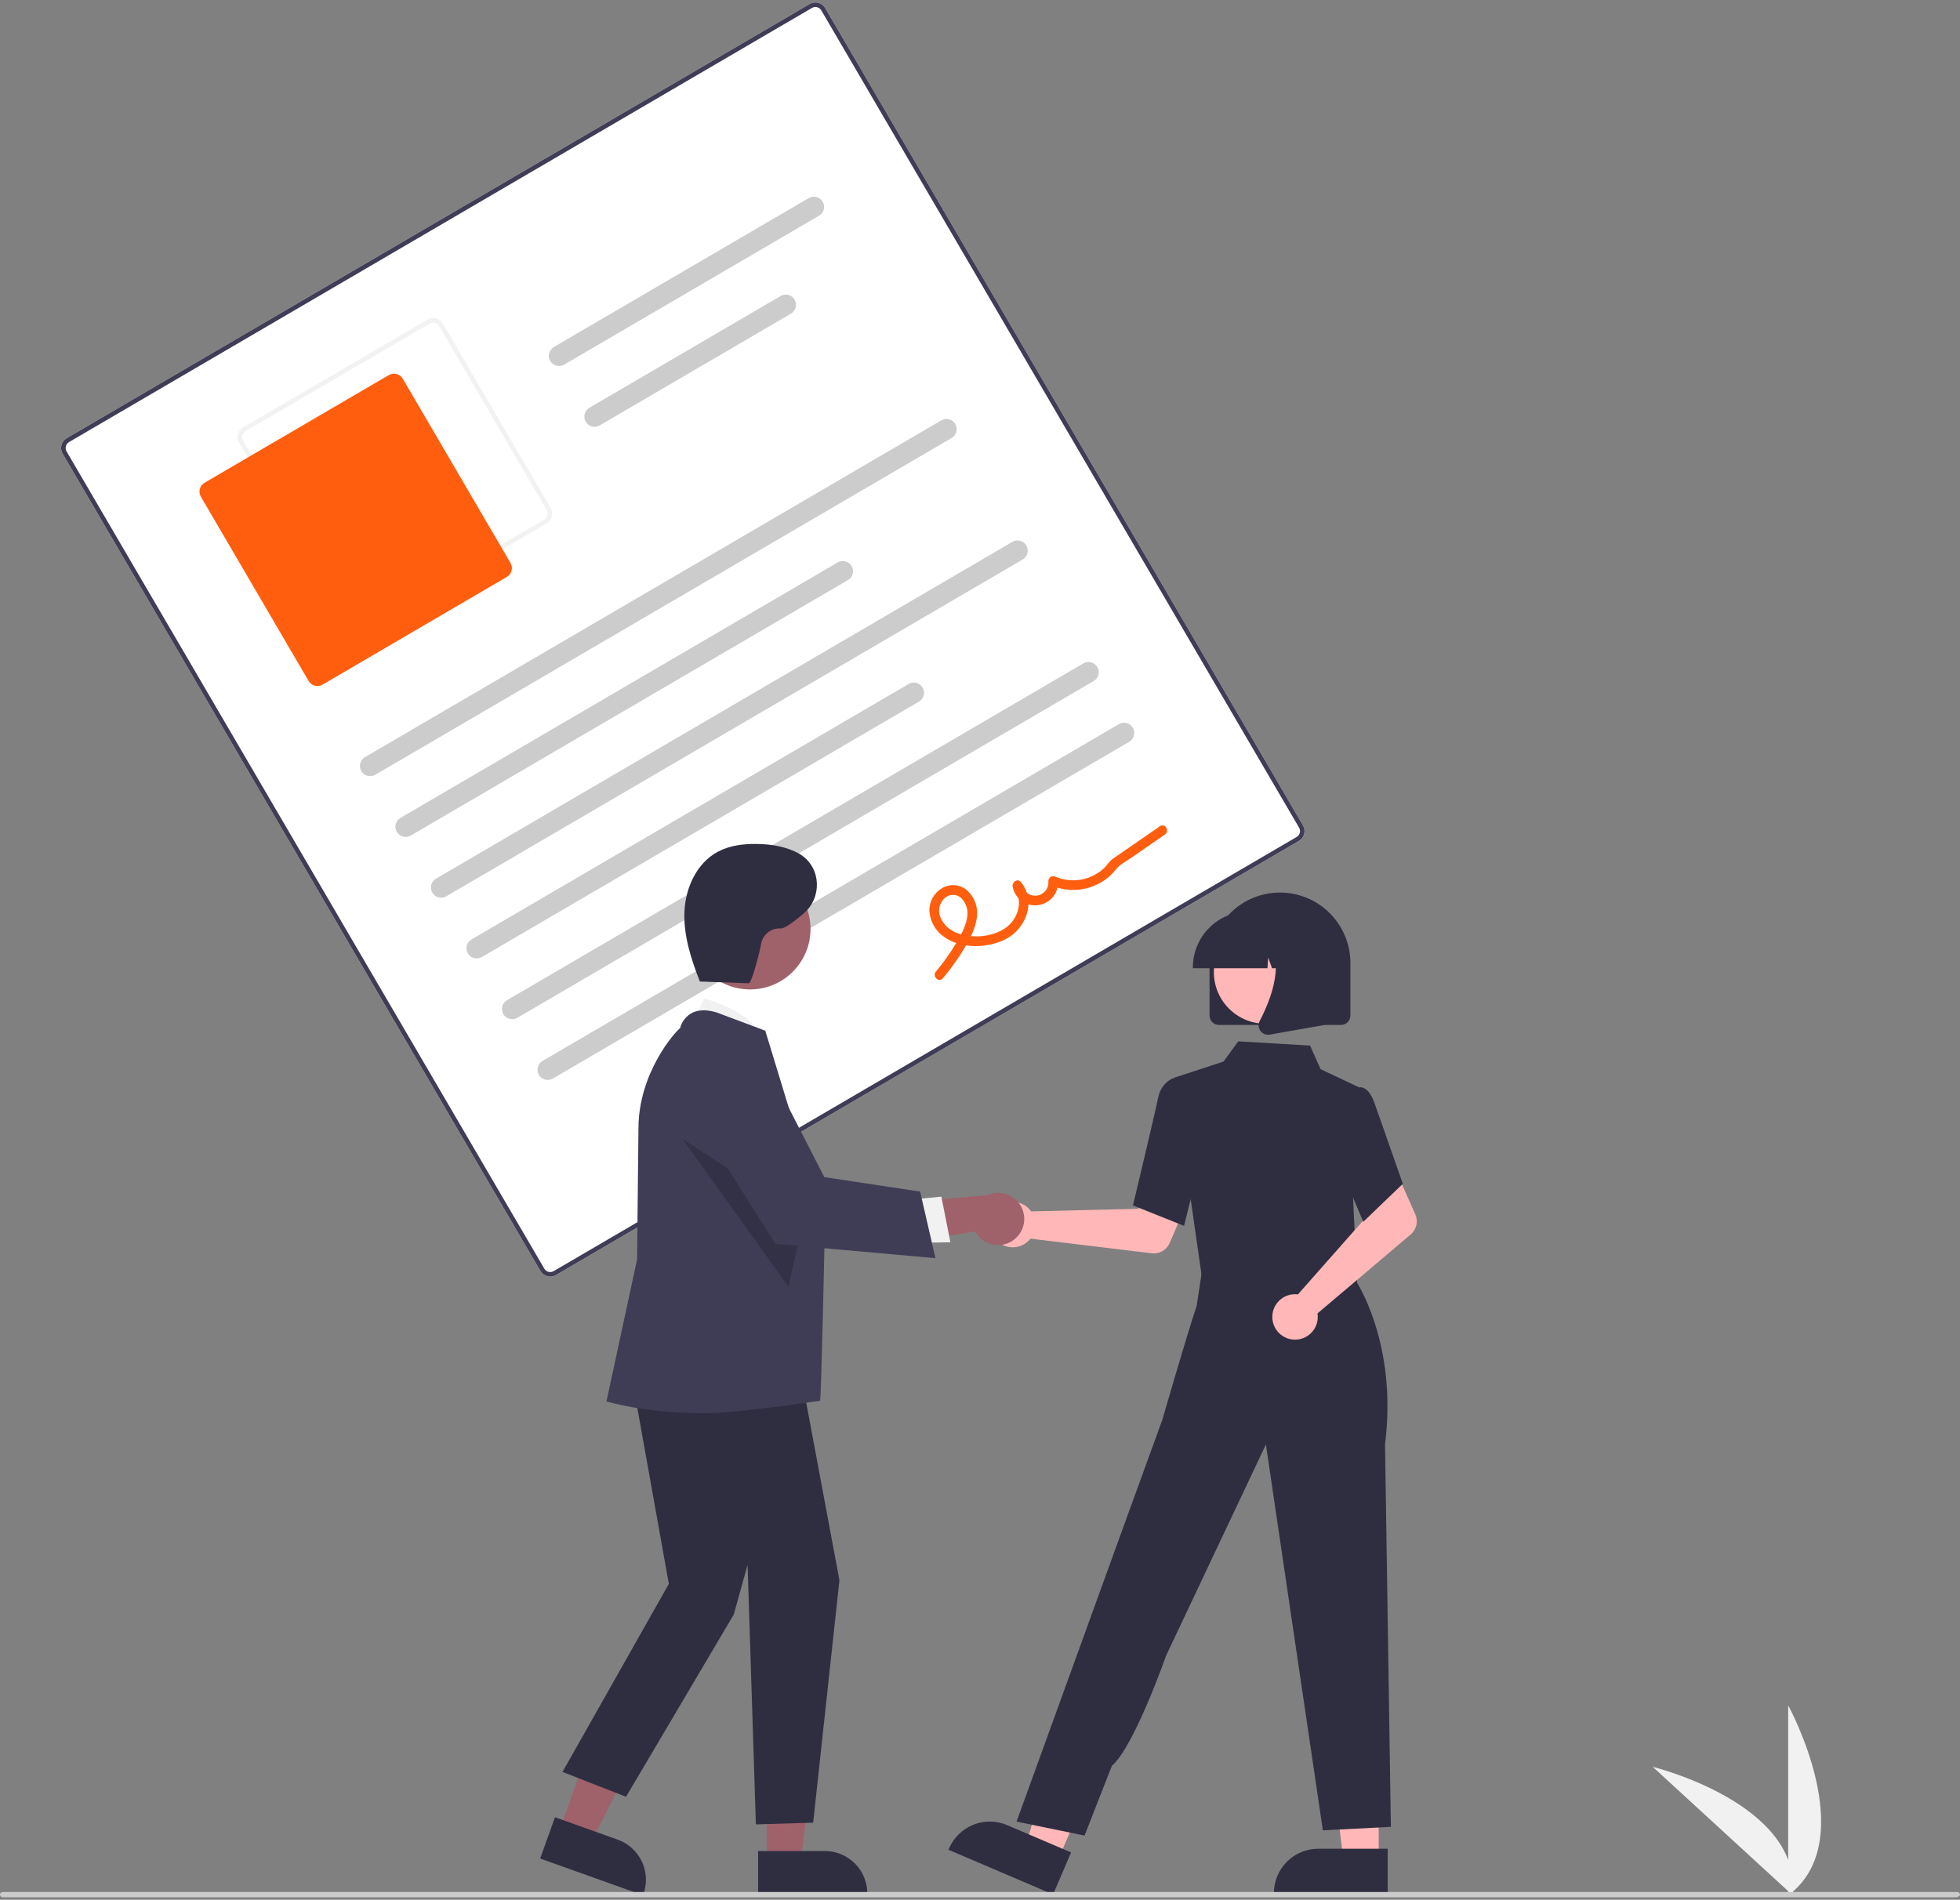 <svg width="524" height="508" viewBox="0 0 524 508" fill="none" xmlns="http://www.w3.org/2000/svg">
<rect x="0" y="0" width="524" height="508" fill="#808080" stroke="none"/>
<g clip-path="url(#clip0_2034_1540)">
<path d="M478.064 506.835V456.022C478.064 456.022 497.867 492.046 478.064 506.835Z" fill="#F1F1F1"/>
<path d="M479.288 506.826L441.856 472.463C441.856 472.463 481.785 482.238 479.288 506.826Z" fill="#F1F1F1"/>
<path d="M347.264 224.863L148.632 340.956C147.937 341.361 147.109 341.474 146.331 341.27C145.552 341.066 144.887 340.561 144.48 339.867L16.747 121.319C16.341 120.624 16.228 119.797 16.432 119.018C16.637 118.24 17.141 117.574 17.835 117.167L216.467 1.074C217.163 0.669 217.99 0.556 218.769 0.76C219.547 0.964 220.213 1.469 220.619 2.163L348.353 220.711C348.758 221.406 348.871 222.233 348.667 223.012C348.463 223.79 347.958 224.456 347.264 224.863Z" fill="white"/>
<path d="M347.264 224.863L148.632 340.956C147.937 341.361 147.109 341.474 146.331 341.27C145.552 341.066 144.887 340.561 144.48 339.867L16.747 121.319C16.341 120.624 16.228 119.797 16.432 119.018C16.637 118.24 17.141 117.574 17.835 117.167L216.467 1.074C217.163 0.669 217.99 0.556 218.769 0.76C219.547 0.964 220.213 1.469 220.619 2.163L348.353 220.711C348.758 221.406 348.871 222.233 348.667 223.012C348.463 223.79 347.958 224.456 347.264 224.863ZM18.448 118.216C18.031 118.46 17.729 118.859 17.606 119.326C17.484 119.793 17.552 120.29 17.795 120.707L145.528 339.254C145.772 339.671 146.171 339.974 146.639 340.096C147.106 340.219 147.602 340.151 148.019 339.908L346.651 223.814C347.068 223.57 347.371 223.171 347.493 222.704C347.615 222.237 347.548 221.74 347.305 221.323L219.571 2.776C219.327 2.359 218.928 2.056 218.461 1.934C217.994 1.811 217.497 1.879 217.08 2.122L18.448 118.216Z" fill="#3F3D56"/>
<path d="M146.131 139.98L96.866 168.773C96.171 169.179 95.343 169.291 94.565 169.087C93.786 168.883 93.121 168.379 92.714 167.684L63.92 118.419C63.515 117.724 63.402 116.897 63.606 116.118C63.81 115.34 64.315 114.674 65.009 114.267L114.274 85.474C114.969 85.069 115.797 84.956 116.575 85.16C117.354 85.364 118.019 85.868 118.426 86.563L147.22 135.828C147.625 136.523 147.738 137.35 147.534 138.129C147.33 138.907 146.825 139.573 146.131 139.98ZM65.622 115.316C65.205 115.56 64.903 115.959 64.78 116.426C64.657 116.893 64.725 117.39 64.969 117.807L93.762 167.072C94.006 167.488 94.406 167.791 94.873 167.914C95.34 168.036 95.836 167.968 96.253 167.725L145.518 138.931C145.935 138.687 146.238 138.288 146.36 137.821C146.483 137.354 146.415 136.857 146.172 136.44L117.378 87.175C117.134 86.759 116.735 86.456 116.268 86.334C115.8 86.211 115.304 86.279 114.887 86.522L65.622 115.316Z" fill="#F2F2F2"/>
<path d="M135.501 154.277L86.237 183.071C85.611 183.435 84.866 183.537 84.165 183.353C83.465 183.17 82.866 182.715 82.5 182.091L53.706 132.826C53.341 132.2 53.24 131.455 53.423 130.755C53.607 130.054 54.061 129.455 54.686 129.089L103.951 100.295C104.577 99.93 105.322 99.829 106.022 100.013C106.723 100.196 107.322 100.65 107.688 101.275L136.481 150.54C136.846 151.166 136.948 151.911 136.764 152.611C136.58 153.312 136.126 153.911 135.501 154.277Z" fill="#FF5E0E"/>
<path d="M254.411 117.123L100.327 207.179C99.701 207.545 98.956 207.647 98.255 207.463C97.555 207.279 96.956 206.825 96.59 206.199C96.225 205.574 96.122 204.829 96.306 204.128C96.49 203.427 96.945 202.828 97.57 202.462L251.654 112.406C251.964 112.225 252.306 112.106 252.661 112.058C253.017 112.009 253.378 112.031 253.725 112.122C254.072 112.213 254.398 112.371 254.684 112.588C254.97 112.805 255.21 113.076 255.391 113.386C255.572 113.695 255.69 114.038 255.739 114.393C255.788 114.749 255.766 115.11 255.675 115.457C255.584 115.804 255.425 116.13 255.208 116.416C254.992 116.701 254.721 116.942 254.411 117.123Z" fill="#CCCCCC"/>
<path d="M226.696 155.118L109.823 223.426C109.513 223.607 109.171 223.725 108.816 223.774C108.46 223.823 108.099 223.801 107.752 223.71C107.051 223.526 106.452 223.072 106.086 222.446C105.721 221.821 105.618 221.076 105.802 220.375C105.986 219.674 106.441 219.075 107.066 218.709L223.939 150.401C224.249 150.22 224.591 150.102 224.947 150.053C225.302 150.004 225.664 150.026 226.011 150.117C226.358 150.208 226.683 150.367 226.969 150.584C227.255 150.8 227.495 151.071 227.676 151.381C227.857 151.691 227.975 152.033 228.024 152.389C228.073 152.744 228.051 153.106 227.96 153.453C227.869 153.8 227.711 154.125 227.494 154.411C227.277 154.697 227.006 154.937 226.696 155.118Z" fill="#CCCCCC"/>
<path d="M218.967 57.682L150.835 97.503C150.209 97.868 149.464 97.971 148.763 97.787C148.063 97.603 147.463 97.148 147.098 96.523C146.732 95.897 146.63 95.152 146.814 94.451C146.998 93.751 147.452 93.152 148.078 92.786L216.21 52.965C216.836 52.599 217.581 52.497 218.282 52.681C218.629 52.772 218.954 52.931 219.24 53.148C219.526 53.364 219.766 53.635 219.947 53.945C220.128 54.255 220.246 54.597 220.295 54.953C220.344 55.308 220.322 55.669 220.231 56.017C220.14 56.364 219.982 56.689 219.765 56.975C219.548 57.261 219.277 57.501 218.967 57.682Z" fill="#CCCCCC"/>
<path d="M211.459 83.867L160.33 113.75C160.02 113.931 159.678 114.049 159.322 114.098C158.967 114.146 158.605 114.125 158.258 114.034C157.911 113.943 157.586 113.784 157.3 113.567C157.014 113.35 156.774 113.079 156.593 112.77C156.412 112.46 156.294 112.118 156.245 111.762C156.196 111.407 156.218 111.045 156.309 110.698C156.4 110.351 156.559 110.026 156.775 109.74C156.992 109.454 157.263 109.214 157.573 109.033L208.702 79.15C209.327 78.784 210.072 78.682 210.773 78.866C211.474 79.05 212.073 79.504 212.439 80.13C212.804 80.755 212.906 81.501 212.723 82.201C212.539 82.902 212.084 83.501 211.459 83.867Z" fill="#CCCCCC"/>
<path d="M273.402 149.617L119.318 239.673C118.693 240.039 117.948 240.141 117.247 239.957C116.546 239.773 115.947 239.319 115.581 238.693C115.216 238.068 115.114 237.323 115.297 236.622C115.481 235.921 115.936 235.322 116.561 234.956L270.645 144.9C271.271 144.534 272.016 144.432 272.717 144.616C273.417 144.8 274.016 145.254 274.382 145.88C274.748 146.505 274.85 147.251 274.666 147.951C274.482 148.652 274.028 149.251 273.402 149.617Z" fill="#CCCCCC"/>
<path d="M245.687 187.612L128.814 255.92C128.505 256.101 128.162 256.219 127.807 256.268C127.451 256.317 127.09 256.295 126.743 256.204C126.396 256.113 126.07 255.954 125.784 255.737C125.499 255.521 125.258 255.25 125.077 254.94C124.896 254.63 124.778 254.288 124.729 253.932C124.681 253.577 124.702 253.215 124.793 252.868C124.884 252.521 125.043 252.196 125.26 251.91C125.477 251.624 125.748 251.384 126.057 251.203L242.931 182.895C243.24 182.714 243.583 182.596 243.938 182.547C244.293 182.498 244.655 182.52 245.002 182.611C245.349 182.702 245.675 182.86 245.96 183.077C246.246 183.294 246.486 183.565 246.667 183.875C246.848 184.184 246.967 184.527 247.015 184.882C247.064 185.238 247.042 185.599 246.951 185.946C246.86 186.293 246.702 186.619 246.485 186.905C246.268 187.19 245.997 187.431 245.687 187.612Z" fill="#CCCCCC"/>
<path d="M292.394 182.11L138.31 272.167C138.001 272.348 137.658 272.466 137.303 272.515C136.947 272.564 136.586 272.542 136.239 272.451C135.892 272.36 135.566 272.201 135.28 271.985C134.995 271.768 134.754 271.497 134.573 271.187C134.392 270.877 134.274 270.535 134.226 270.179C134.177 269.824 134.199 269.463 134.29 269.116C134.381 268.769 134.539 268.443 134.756 268.157C134.973 267.871 135.244 267.631 135.554 267.45L289.637 177.394C289.947 177.213 290.289 177.094 290.645 177.046C291 176.997 291.362 177.019 291.709 177.11C292.056 177.201 292.381 177.359 292.667 177.576C292.953 177.793 293.193 178.064 293.374 178.374C293.555 178.683 293.673 179.026 293.722 179.381C293.771 179.736 293.749 180.098 293.658 180.445C293.567 180.792 293.409 181.118 293.192 181.403C292.975 181.689 292.704 181.929 292.394 182.11Z" fill="#CCCCCC"/>
<path d="M301.89 198.357L147.806 288.414C147.497 288.595 147.154 288.713 146.799 288.762C146.444 288.811 146.082 288.789 145.735 288.698C145.388 288.607 145.062 288.448 144.777 288.232C144.491 288.015 144.251 287.744 144.07 287.434C143.889 287.124 143.77 286.782 143.722 286.427C143.673 286.071 143.695 285.71 143.786 285.363C143.877 285.016 144.035 284.69 144.252 284.404C144.469 284.118 144.74 283.878 145.05 283.697L299.133 193.641C299.443 193.46 299.786 193.341 300.141 193.293C300.496 193.244 300.858 193.266 301.205 193.357C301.552 193.448 301.878 193.606 302.163 193.823C302.449 194.04 302.689 194.311 302.87 194.621C303.051 194.93 303.17 195.273 303.218 195.628C303.267 195.983 303.245 196.345 303.154 196.692C303.063 197.039 302.905 197.365 302.688 197.65C302.471 197.936 302.2 198.176 301.89 198.357Z" fill="#CCCCCC"/>
<path d="M252.062 261.604C254.203 259.083 256.13 256.388 257.823 253.547C259.342 250.984 260.831 248.244 261.166 245.238C261.337 243.958 261.204 242.656 260.777 241.437C260.35 240.218 259.641 239.118 258.708 238.224C257.807 237.393 256.665 236.871 255.447 236.732C254.228 236.594 252.998 236.847 251.933 237.454C250.855 238.073 249.965 238.971 249.356 240.054C248.747 241.137 248.443 242.365 248.475 243.607C248.562 244.975 248.958 246.305 249.631 247.499C250.304 248.692 251.238 249.718 252.363 250.501C256.918 253.8 264.03 253.628 268.885 251.117C274.352 248.288 277.177 240.889 272.882 235.823C271.988 234.77 270.501 235.947 270.725 237.084C271.009 238.619 271.868 239.988 273.128 240.91C274.387 241.833 275.951 242.241 277.5 242.049C279.049 241.858 280.467 241.082 281.464 239.88C282.461 238.679 282.961 237.142 282.862 235.584L280.931 236.712C283.299 237.761 285.901 238.168 288.475 237.891C291.05 237.615 293.506 236.666 295.597 235.139C296.631 234.387 297.555 233.495 298.341 232.486C299.287 231.253 300.875 230.457 302.16 229.568L311.425 223.166C312.788 222.225 311.492 219.981 310.118 220.93L301.727 226.728C300.329 227.694 298.921 228.649 297.532 229.627C296.538 230.326 295.927 231.456 295.023 232.286C293.311 233.826 291.197 234.847 288.928 235.231C286.658 235.615 284.325 235.346 282.203 234.455C282.005 234.349 281.783 234.295 281.559 234.299C281.334 234.303 281.114 234.364 280.921 234.478C280.727 234.591 280.565 234.752 280.452 234.946C280.338 235.139 280.276 235.359 280.272 235.584C280.374 236.513 280.105 237.446 279.523 238.178C278.941 238.91 278.093 239.383 277.164 239.493C276.235 239.603 275.301 239.341 274.564 238.765C273.827 238.189 273.347 237.346 273.229 236.418L271.073 237.678C273.844 240.946 271.999 245.958 268.806 248.15C265.236 250.602 259.961 251.028 255.936 249.504C254.949 249.164 254.042 248.624 253.273 247.919C252.504 247.213 251.888 246.356 251.465 245.402C251.073 244.539 250.961 243.576 251.145 242.647C251.329 241.718 251.801 240.87 252.492 240.223C253.091 239.631 253.897 239.295 254.74 239.286C255.582 239.277 256.395 239.595 257.007 240.175C257.673 240.855 258.162 241.688 258.43 242.602C258.699 243.516 258.738 244.481 258.545 245.414C258.13 248.009 256.696 250.402 255.361 252.619C253.837 255.144 252.114 257.544 250.208 259.795C249.139 261.06 250.983 262.882 252.062 261.604Z" fill="#FF5E0E"/>
<path d="M275.06 323.193C275.283 323.423 275.488 323.67 275.673 323.931L304.365 323.229L307.712 317.113L317.604 320.958L312.73 332.362C312.337 333.283 311.655 334.052 310.787 334.553C309.919 335.053 308.912 335.259 307.918 335.139L275.5 331.223C274.736 332.191 273.694 332.903 272.515 333.265C271.336 333.627 270.074 333.621 268.898 333.249C267.722 332.876 266.687 332.154 265.932 331.179C265.176 330.204 264.735 329.022 264.667 327.79C264.6 326.558 264.909 325.335 265.553 324.283C266.198 323.231 267.148 322.401 268.276 321.902C269.404 321.403 270.657 321.259 271.869 321.49C273.081 321.72 274.194 322.314 275.06 323.193Z" fill="#FFB7B7"/>
<path d="M368.593 497.446H359.159L354.671 461.056L368.595 461.056L368.593 497.446Z" fill="#FFB7B7"/>
<path d="M370.999 506.591L340.579 506.59V506.205C340.579 503.065 341.827 500.053 344.047 497.833C346.268 495.612 349.279 494.365 352.419 494.365H352.42L371 494.365L370.999 506.591Z" fill="#2F2E41"/>
<path d="M282.926 497.236L274.251 493.529L284.418 458.302L297.223 463.772L282.926 497.236Z" fill="#FFB7B7"/>
<path d="M281.547 506.591L253.572 494.64L253.723 494.286C254.957 491.399 257.287 489.119 260.202 487.95C263.116 486.78 266.375 486.816 269.263 488.049L269.264 488.049L286.349 495.349L281.547 506.591Z" fill="#2F2E41"/>
<path d="M322.736 331.076L322.054 342.131L341.996 344.265L362.862 346.498L356.72 329.711L322.736 331.076Z" fill="#FFB7B7"/>
<path d="M321.426 342.274L313.679 288.267L327.106 283.866L331.05 278.458L350.242 279.593L353.06 285.905L363.293 290.74L361.721 319.948L362.868 344.381L321.426 342.274Z" fill="#2F2E41"/>
<path d="M316.55 327.801L302.892 322.336L302.95 322.093C303.008 321.848 308.821 297.556 309.593 293.652C310.397 289.585 313.335 288.461 313.46 288.415L313.551 288.382L318.956 290.027L321.33 308.679L316.55 327.801Z" fill="#2F2E41"/>
<path d="M289.953 490.84L271.771 487.111L300.83 406.928L310.775 379.579C310.775 379.579 317.083 357.65 319.933 349.164L321.653 337.778L362.366 342.284C362.366 342.284 373.737 358.984 370.283 386.203L371.845 488.51L353.664 489.442L338.435 386.261L311.708 442.824C311.708 442.824 303.283 466.961 297.256 472.193L289.953 490.84Z" fill="#2F2E41"/>
<path d="M346.039 346.081C346.36 346.074 346.68 346.091 346.997 346.134L365.991 324.617L363.781 318.003L373.326 313.365L378.375 324.692C378.783 325.607 378.883 326.63 378.66 327.606C378.437 328.583 377.904 329.461 377.139 330.109L352.227 351.218C352.417 352.437 352.231 353.685 351.695 354.796C351.158 355.907 350.296 356.828 349.223 357.437C348.15 358.046 346.918 358.314 345.689 358.205C344.46 358.096 343.293 357.616 342.344 356.828C341.395 356.04 340.708 354.982 340.375 353.794C340.042 352.606 340.078 351.345 340.48 350.178C340.881 349.012 341.628 347.995 342.621 347.263C343.614 346.531 344.806 346.119 346.039 346.081Z" fill="#FFB7B7"/>
<path d="M364.475 326.711L356.552 308.074L359.642 295.092L362.971 290.886C363.215 290.781 363.478 290.729 363.743 290.731C364.009 290.734 364.271 290.791 364.512 290.9C365.74 291.394 366.786 292.909 367.621 295.402L375.046 316.552L364.475 326.711Z" fill="#2F2E41"/>
<path d="M323.367 271.551V257.501C323.367 252.507 325.351 247.718 328.882 244.188C332.413 240.657 337.201 238.673 342.195 238.673C347.188 238.673 351.977 240.657 355.508 244.188C359.039 247.718 361.023 252.507 361.023 257.501V271.551C361.022 272.222 360.755 272.865 360.281 273.339C359.807 273.813 359.164 274.08 358.493 274.08H325.896C325.226 274.08 324.583 273.813 324.109 273.339C323.635 272.865 323.368 272.222 323.367 271.551Z" fill="#2F2E41"/>
<path d="M338.327 273.753C345.951 273.753 352.131 267.573 352.131 259.95C352.131 252.326 345.951 246.146 338.327 246.146C330.704 246.146 324.523 252.326 324.523 259.95C324.523 267.573 330.704 273.753 338.327 273.753Z" fill="#FFB7B7"/>
<path d="M318.914 258.625C318.919 254.676 320.489 250.891 323.281 248.099C326.073 245.306 329.859 243.736 333.808 243.731H336.618C340.567 243.736 344.352 245.306 347.144 248.099C349.936 250.891 351.507 254.676 351.511 258.625V258.906H345.573L343.547 253.234L343.142 258.906H340.073L339.051 256.044L338.846 258.906H318.914L318.914 258.625Z" fill="#2F2E41"/>
<path d="M336.969 275.661C336.69 275.283 336.523 274.834 336.488 274.366C336.453 273.898 336.551 273.43 336.771 273.015C339.749 267.351 343.918 256.885 338.384 250.431L337.986 249.967H354.053V274.089L339.457 276.664C339.31 276.69 339.16 276.703 339.01 276.703C338.611 276.703 338.219 276.609 337.864 276.428C337.509 276.246 337.202 275.983 336.969 275.661Z" fill="#2F2E41"/>
<path d="M149.547 489.497L158.073 492.544L173.883 461.108L161.3 456.611L149.547 489.497Z" fill="#9F616A"/>
<path d="M144.417 496.985L148.366 485.936L165.157 491.937C167.993 492.954 170.309 495.054 171.598 497.777C172.888 500.5 173.044 503.624 172.033 506.462L171.909 506.81L144.417 496.985Z" fill="#2F2E41"/>
<path d="M204.99 497.93L214.044 497.929L218.352 463.006L204.988 463.007L204.99 497.93Z" fill="#9F616A"/>
<path d="M202.68 494.974L220.511 494.973H220.511C222.004 494.973 223.481 495.267 224.86 495.838C226.239 496.409 227.491 497.246 228.547 498.302C229.602 499.357 230.439 500.609 231.01 501.988C231.581 503.367 231.875 504.844 231.875 506.337V506.706L202.68 506.707L202.68 494.974Z" fill="#2F2E41"/>
<path d="M184.354 274.812L188.292 267.031C188.292 267.031 202.961 270.706 204.295 279.208L184.354 274.812Z" fill="#F1F1F1"/>
<path d="M168.107 363.779L178.816 423.536L150.382 473.82L167.368 480.467L196.171 431.724L199.864 418.43L202.079 487.852L217.399 487.387L224.422 422.564L213.157 362.302L168.107 363.779Z" fill="#2F2E41"/>
<path d="M188.434 377.905C172.702 377.905 162.714 374.896 162.49 374.849L162.128 374.771L170.322 336.781L170.691 301.738C170.691 286.888 180.465 275.94 181.821 274.929C182.049 274.028 182.472 273.187 183.058 272.466C183.645 271.745 184.383 271.16 185.219 270.753C188.479 269.274 192.463 271.049 192.63 271.126L204.588 275.609L204.644 275.775C204.788 276.199 220.538 327.903 220.538 327.903C220.538 327.903 219.584 373.079 219.252 374.559C219.252 374.559 197.175 377.905 188.434 377.905Z" fill="#3F3D56"/>
<path d="M200.523 264.581C209.448 264.581 216.684 257.345 216.684 248.42C216.684 239.494 209.448 232.259 200.523 232.259C191.597 232.259 184.361 239.494 184.361 248.42C184.361 257.345 191.597 264.581 200.523 264.581Z" fill="#9F616A"/>
<path opacity="0.2" d="M182.504 304.604L210.778 344.053L214.953 325.631L182.504 304.604Z" fill="black"/>
<path d="M271.148 331.446C270.353 332.075 269.429 332.522 268.443 332.755C267.456 332.989 266.43 333.003 265.437 332.797C264.445 332.592 263.509 332.171 262.696 331.564C261.884 330.958 261.214 330.18 260.735 329.287L236.398 333.182L241.671 321.51L263.973 319.601C265.527 318.895 267.286 318.783 268.917 319.287C270.548 319.791 271.937 320.876 272.821 322.336C273.706 323.796 274.024 325.53 273.716 327.209C273.407 328.888 272.494 330.395 271.148 331.446Z" fill="#9F616A"/>
<path d="M242.924 320.846L251.668 319.989L254.091 332.187L243.088 332.381L242.924 320.846Z" fill="#F1F1F1"/>
<path d="M250.092 336.437L207.266 332.624L185.642 298.233L185.576 297.929C184.962 295.12 185.392 292.183 186.784 289.667C188.177 287.152 190.438 285.229 193.145 284.258C195.852 283.287 198.819 283.335 201.494 284.392C204.168 285.449 206.366 287.443 207.678 290.002L220.372 314.762L245.991 318.635L250.092 336.437Z" fill="#3F3D56"/>
<path d="M186.757 262.451L200.171 262.933C200.989 262.962 203.208 254.138 203.498 252.307C203.728 251.116 204.383 250.048 205.342 249.304C206.301 248.561 207.498 248.191 208.71 248.266C209.714 248.361 212.246 246.485 214.859 244.263C219.819 240.046 219.561 232.126 214.112 228.562C213.963 228.465 213.817 228.376 213.674 228.295C210.236 226.371 206.215 225.725 202.276 225.676C198.705 225.631 195.033 226.081 191.887 227.771C186.247 230.801 183.246 237.422 182.982 243.819C182.718 250.216 184.769 256.471 187.096 262.436" fill="#2F2E41"/>
<path d="M523.018 507.34H0.702C0.516 507.34 0.337 507.266 0.206 507.135C0.074 507.003 0 506.824 0 506.638C0 506.452 0.074 506.273 0.206 506.141C0.337 506.01 0.516 505.936 0.702 505.936H523.298C523.484 505.936 523.663 506.01 523.794 506.141C523.926 506.273 524 506.452 524 506.638C524 507.026 523.406 507.34 523.018 507.34Z" fill="#CBCBCB"/>
</g>
<defs>
<clipPath id="clip0_2034_1540">
<rect width="524" height="506.681" fill="white" transform="translate(0 0.66)"/>
</clipPath>
</defs>
</svg>

